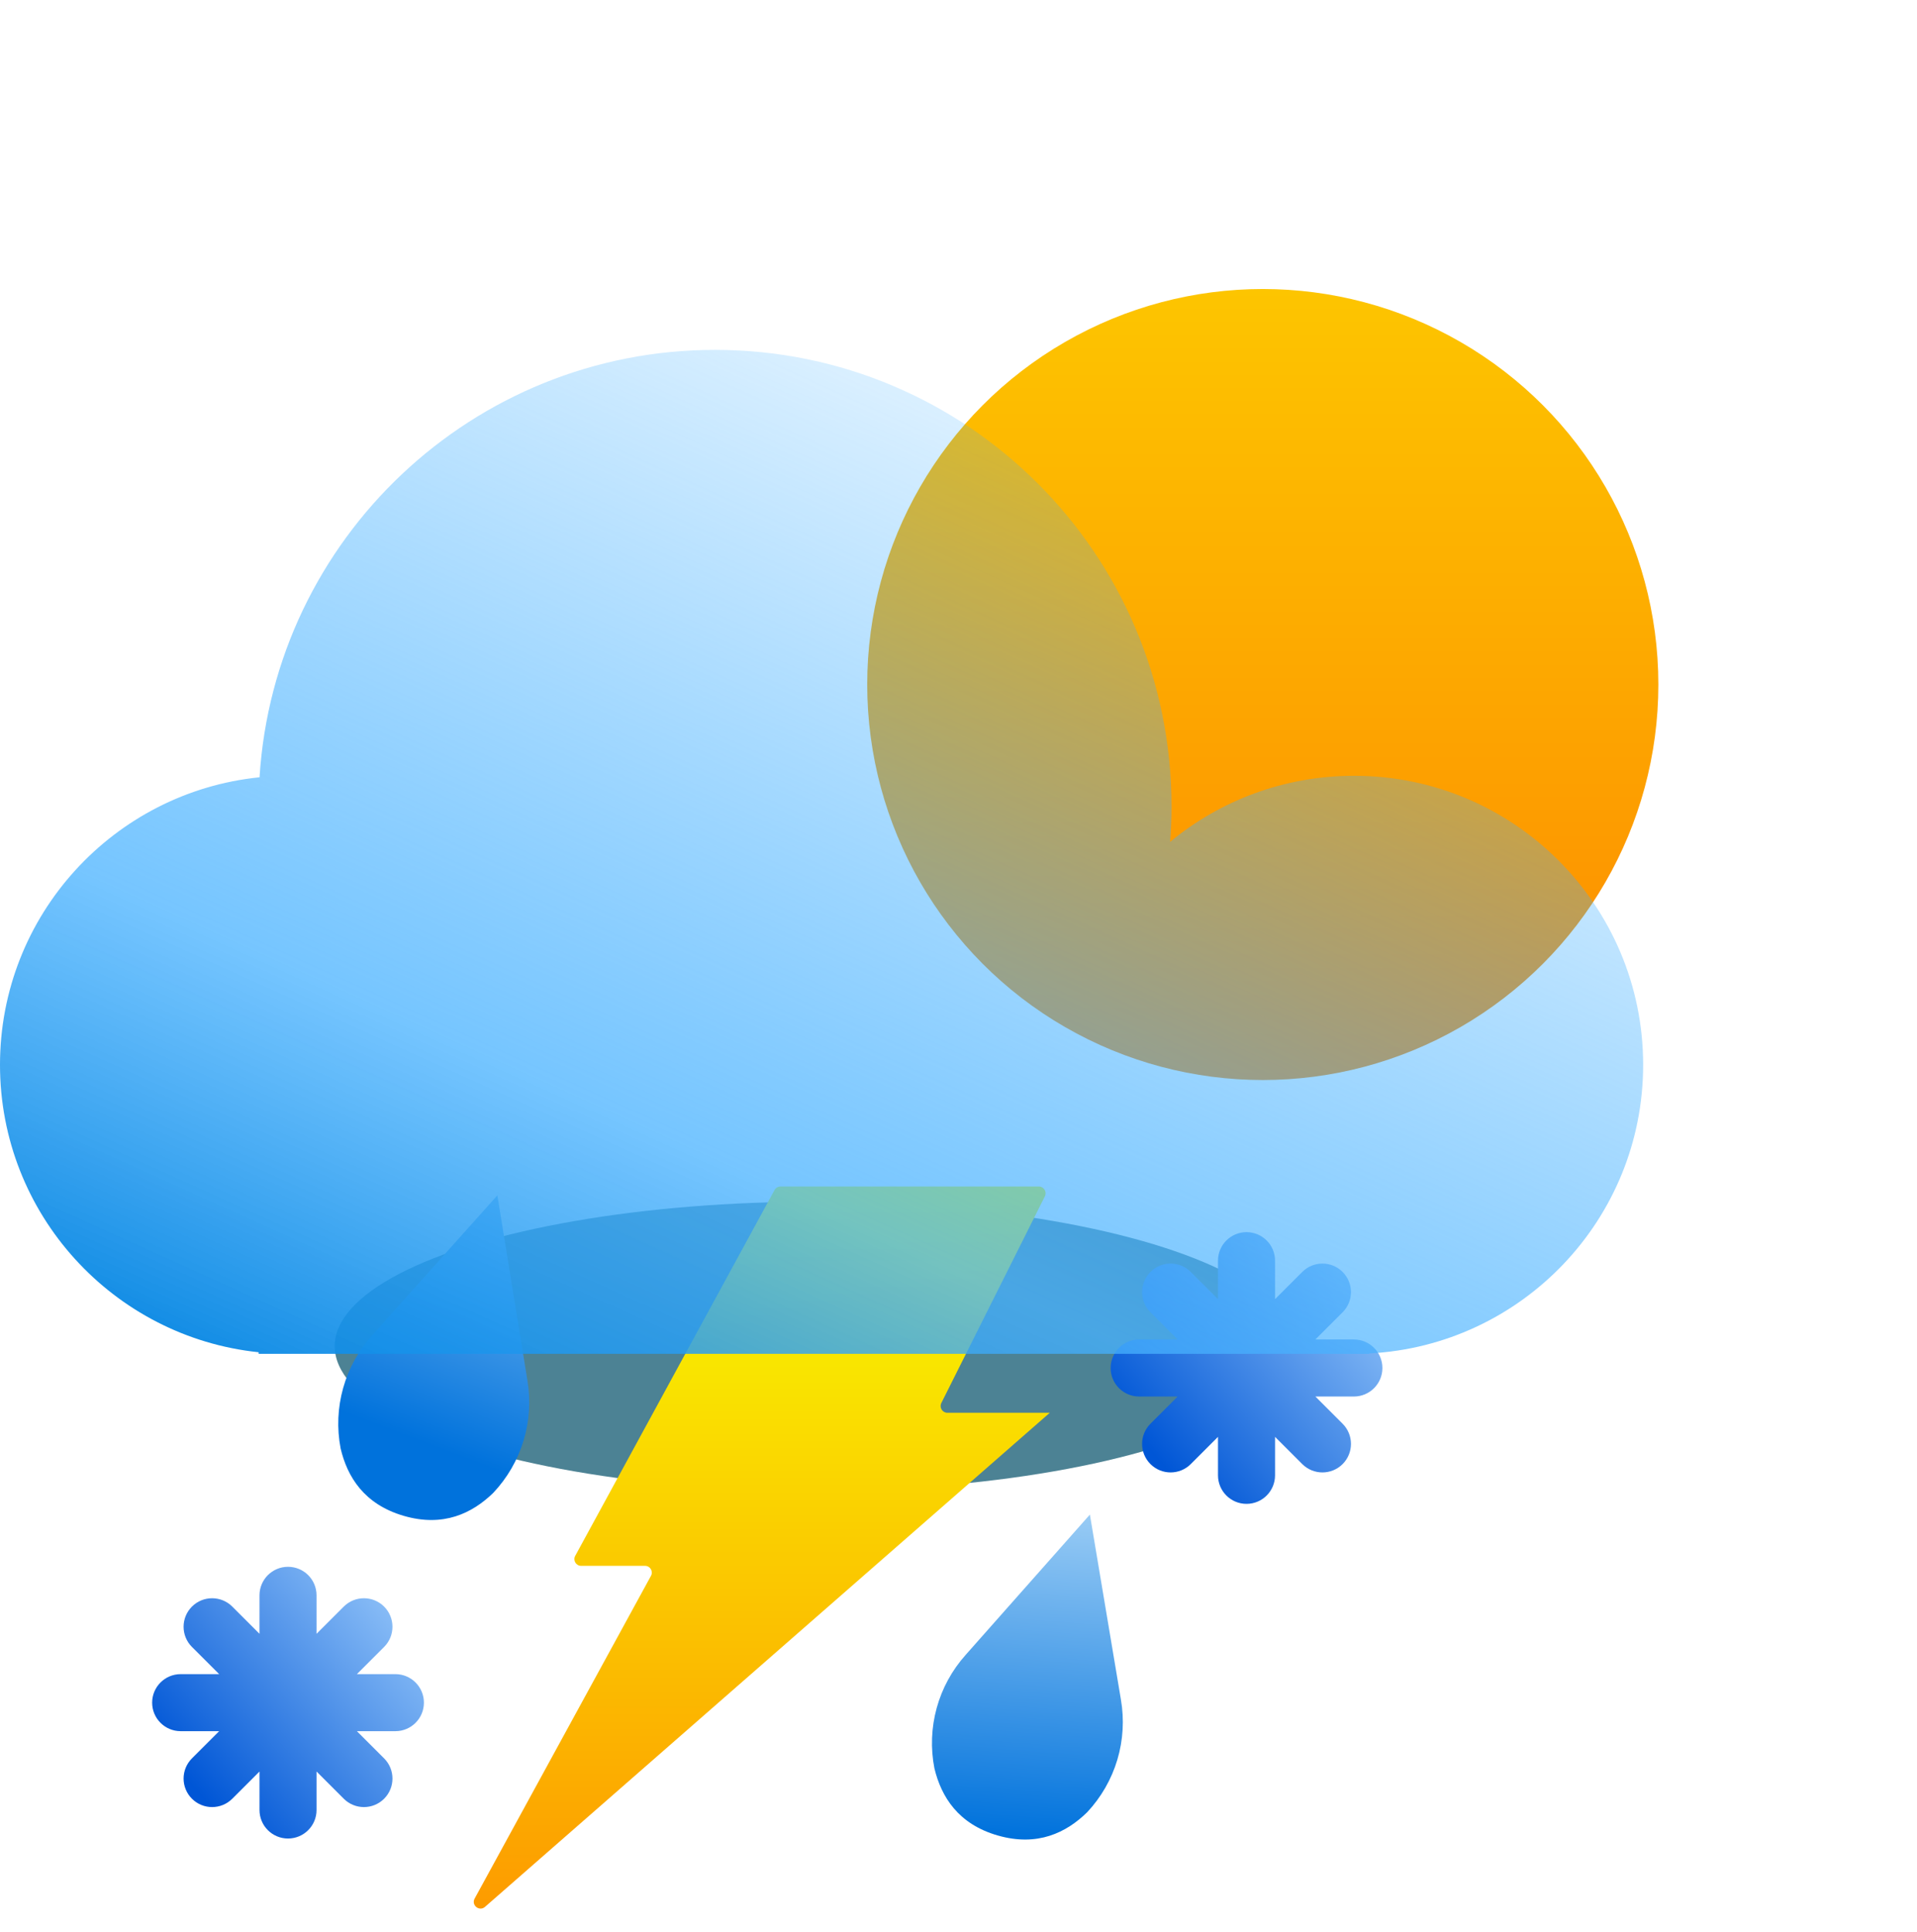 <svg width="126" height="127" viewBox="0 0 126 127" fill="none" xmlns="http://www.w3.org/2000/svg">
<g filter="url(#filter0_f_207_478)">
<ellipse cx="53.5" cy="88.5" rx="31.5" ry="9.5" fill="#004E67" fill-opacity="0.7"/>
</g>
<g filter="url(#filter1_ddi_207_478)">
<circle cx="84" cy="42" r="26" fill="url(#paint0_linear_207_478)"/>
</g>
<path d="M37.807 102.281L50.908 78.231C50.985 78.089 51.135 78 51.297 78H68.281C68.611 78 68.826 78.347 68.678 78.643L61.872 92.232C61.725 92.528 61.939 92.875 62.269 92.875H69L31.878 125.356C31.505 125.683 30.959 125.245 31.197 124.81L42.787 103.594C42.949 103.298 42.735 102.938 42.398 102.938H38.197C37.86 102.938 37.646 102.577 37.807 102.281Z" fill="url(#paint1_linear_207_478)"/>
<path d="M32.69 78.582L24.478 87.764C23.576 88.761 22.918 89.951 22.556 91.243C22.193 92.535 22.135 93.893 22.387 95.214C22.826 97.082 23.927 98.888 26.533 99.65C29.139 100.412 31.04 99.482 32.416 98.145C33.339 97.167 34.022 95.991 34.412 94.707C34.802 93.424 34.888 92.067 34.665 90.741L32.69 78.582Z" fill="url(#paint2_linear_207_478)"/>
<path d="M71.636 99.567L63.471 108.79C62.574 109.792 61.923 110.985 61.567 112.279C61.211 113.572 61.16 114.931 61.417 116.25C61.867 118.116 62.977 119.917 65.587 120.665C68.196 121.414 70.092 120.475 71.462 119.13C72.379 118.148 73.056 116.969 73.44 115.683C73.823 114.397 73.903 113.04 73.673 111.716L71.636 99.567Z" fill="url(#paint3_linear_207_478)"/>
<path fill-rule="evenodd" clip-rule="evenodd" d="M20.806 104.875C20.806 103.839 19.967 103 18.931 103C17.896 103 17.056 103.839 17.056 104.875V107.405L15.268 105.616C14.535 104.884 13.348 104.884 12.616 105.616C11.884 106.348 11.884 107.535 12.616 108.268L14.405 110.056H11.875C10.839 110.056 10 110.896 10 111.931C10 112.967 10.839 113.806 11.875 113.806H14.405L12.616 115.595C11.884 116.327 11.884 117.515 12.616 118.247C13.348 118.979 14.535 118.979 15.267 118.247L17.056 116.458V118.988C17.056 120.023 17.896 120.863 18.931 120.863C19.967 120.863 20.806 120.023 20.806 118.988V116.458L22.595 118.247C23.328 118.979 24.515 118.979 25.247 118.247C25.979 117.515 25.979 116.327 25.247 115.595L23.458 113.806H25.988C27.023 113.806 27.863 112.967 27.863 111.931C27.863 110.896 27.023 110.056 25.988 110.056H23.458L25.247 108.268C25.979 107.535 25.979 106.348 25.247 105.616C24.515 104.884 23.327 104.884 22.595 105.616L20.806 107.405V104.875Z" fill="url(#paint4_linear_207_478)"/>
<path fill-rule="evenodd" clip-rule="evenodd" d="M83.806 82.875C83.806 81.84 82.967 81 81.931 81C80.896 81 80.056 81.84 80.056 82.875V85.405L78.268 83.616C77.535 82.884 76.348 82.884 75.616 83.616C74.884 84.348 74.884 85.535 75.616 86.268L77.405 88.056H74.875C73.84 88.056 73 88.896 73 89.931C73 90.967 73.84 91.806 74.875 91.806H77.405L75.616 93.595C74.884 94.328 74.884 95.515 75.616 96.247C76.348 96.979 77.535 96.979 78.267 96.247L80.056 94.458V96.988C80.056 98.023 80.896 98.863 81.931 98.863C82.967 98.863 83.806 98.023 83.806 96.988V94.458L85.595 96.247C86.328 96.979 87.515 96.979 88.247 96.247C88.979 95.515 88.979 94.328 88.247 93.595L86.458 91.806H88.988C90.023 91.806 90.863 90.967 90.863 89.931C90.863 88.896 90.023 88.056 88.988 88.056H86.458L88.247 86.268C88.979 85.535 88.979 84.348 88.247 83.616C87.514 82.884 86.327 82.884 85.595 83.616L83.806 85.405V82.875Z" fill="url(#paint5_linear_207_478)"/>
<g filter="url(#filter2_bi_207_478)">
<path fill-rule="evenodd" clip-rule="evenodd" d="M77 51C77 51.788 76.97 52.569 76.91 53.342C80.195 50.63 84.407 49 89 49C99.493 49 108 57.507 108 68C108 78.158 100.029 86.454 90 86.974V87H89H19H17V86.896C7.447 85.897 0 77.818 0 68C0 58.162 7.478 50.07 17.059 49.098C18.041 33.416 31.07 21 47 21C63.569 21 77 34.431 77 51Z" fill="url(#paint6_linear_207_478)"/>
</g>
<defs>
<filter id="filter0_f_207_478" x="0" y="57" width="107" height="63" filterUnits="userSpaceOnUse" color-interpolation-filters="sRGB">
<feFlood flood-opacity="0" result="BackgroundImageFix"/>
<feBlend mode="normal" in="SourceGraphic" in2="BackgroundImageFix" result="shape"/>
<feGaussianBlur stdDeviation="11" result="effect1_foregroundBlur_207_478"/>
</filter>
<filter id="filter1_ddi_207_478" x="42" y="0" width="84" height="84" filterUnits="userSpaceOnUse" color-interpolation-filters="sRGB">
<feFlood flood-opacity="0" result="BackgroundImageFix"/>
<feColorMatrix in="SourceAlpha" type="matrix" values="0 0 0 0 0 0 0 0 0 0 0 0 0 0 0 0 0 0 127 0" result="hardAlpha"/>
<feOffset/>
<feGaussianBlur stdDeviation="8"/>
<feComposite in2="hardAlpha" operator="out"/>
<feColorMatrix type="matrix" values="0 0 0 0 0.992 0 0 0 0 0.774 0 0 0 0 0 0 0 0 1 0"/>
<feBlend mode="normal" in2="BackgroundImageFix" result="effect1_dropShadow_207_478"/>
<feColorMatrix in="SourceAlpha" type="matrix" values="0 0 0 0 0 0 0 0 0 0 0 0 0 0 0 0 0 0 127 0" result="hardAlpha"/>
<feOffset/>
<feGaussianBlur stdDeviation="5.5"/>
<feComposite in2="hardAlpha" operator="out"/>
<feColorMatrix type="matrix" values="0 0 0 0 0.992 0 0 0 0 0.773 0 0 0 0 0 0 0 0 0.45 0"/>
<feBlend mode="normal" in2="effect1_dropShadow_207_478" result="effect2_dropShadow_207_478"/>
<feBlend mode="normal" in="SourceGraphic" in2="effect2_dropShadow_207_478" result="shape"/>
<feColorMatrix in="SourceAlpha" type="matrix" values="0 0 0 0 0 0 0 0 0 0 0 0 0 0 0 0 0 0 127 0" result="hardAlpha"/>
<feOffset dx="-1" dy="3"/>
<feGaussianBlur stdDeviation="2.5"/>
<feComposite in2="hardAlpha" operator="arithmetic" k2="-1" k3="1"/>
<feColorMatrix type="matrix" values="0 0 0 0 1 0 0 0 0 0.9 0 0 0 0 0 0 0 0 0.35 0"/>
<feBlend mode="normal" in2="shape" result="effect3_innerShadow_207_478"/>
</filter>
<filter id="filter2_bi_207_478" x="-7" y="14" width="122" height="80" filterUnits="userSpaceOnUse" color-interpolation-filters="sRGB">
<feFlood flood-opacity="0" result="BackgroundImageFix"/>
<feGaussianBlur in="BackgroundImageFix" stdDeviation="3.5"/>
<feComposite in2="SourceAlpha" operator="in" result="effect1_backgroundBlur_207_478"/>
<feBlend mode="normal" in="SourceGraphic" in2="effect1_backgroundBlur_207_478" result="shape"/>
<feColorMatrix in="SourceAlpha" type="matrix" values="0 0 0 0 0 0 0 0 0 0 0 0 0 0 0 0 0 0 127 0" result="hardAlpha"/>
<feOffset dy="2"/>
<feGaussianBlur stdDeviation="4"/>
<feComposite in2="hardAlpha" operator="arithmetic" k2="-1" k3="1"/>
<feColorMatrix type="matrix" values="0 0 0 0 0 0 0 0 0 0.82 0 0 0 0 1 0 0 0 0.25 0"/>
<feBlend mode="normal" in2="shape" result="effect2_innerShadow_207_478"/>
</filter>
<linearGradient id="paint0_linear_207_478" x1="84" y1="16" x2="84" y2="68" gradientUnits="userSpaceOnUse">
<stop stop-color="#FDC500"/>
<stop offset="1" stop-color="#FD8900"/>
</linearGradient>
<linearGradient id="paint1_linear_207_478" x1="49.5" y1="78" x2="49.5" y2="127" gradientUnits="userSpaceOnUse">
<stop stop-color="#F8FD00"/>
<stop offset="1" stop-color="#FD9800"/>
</linearGradient>
<linearGradient id="paint2_linear_207_478" x1="50.284" y1="71.023" x2="39.543" y2="99.297" gradientUnits="userSpaceOnUse">
<stop stop-color="#D7F0FF"/>
<stop offset="1" stop-color="#0072DC"/>
</linearGradient>
<linearGradient id="paint3_linear_207_478" x1="82.109" y1="91.566" x2="79.729" y2="121.718" gradientUnits="userSpaceOnUse">
<stop stop-color="#D7F0FF"/>
<stop offset="1" stop-color="#0072DC"/>
</linearGradient>
<linearGradient id="paint4_linear_207_478" x1="12.55" y1="117.248" x2="29.515" y2="102.928" gradientUnits="userSpaceOnUse">
<stop stop-color="#0056D6"/>
<stop offset="1" stop-color="#ADD8FF"/>
</linearGradient>
<linearGradient id="paint5_linear_207_478" x1="75.55" y1="95.248" x2="92.515" y2="80.928" gradientUnits="userSpaceOnUse">
<stop stop-color="#0056D6"/>
<stop offset="1" stop-color="#ADD8FF"/>
</linearGradient>
<linearGradient id="paint6_linear_207_478" x1="56" y1="110.5" x2="96.5" y2="21" gradientUnits="userSpaceOnUse">
<stop stop-color="#0082DF"/>
<stop offset="0.3" stop-color="#48B2FF" stop-opacity="0.75"/>
<stop offset="1" stop-color="#3BADFF" stop-opacity="0"/>
</linearGradient>
</defs>
</svg>
